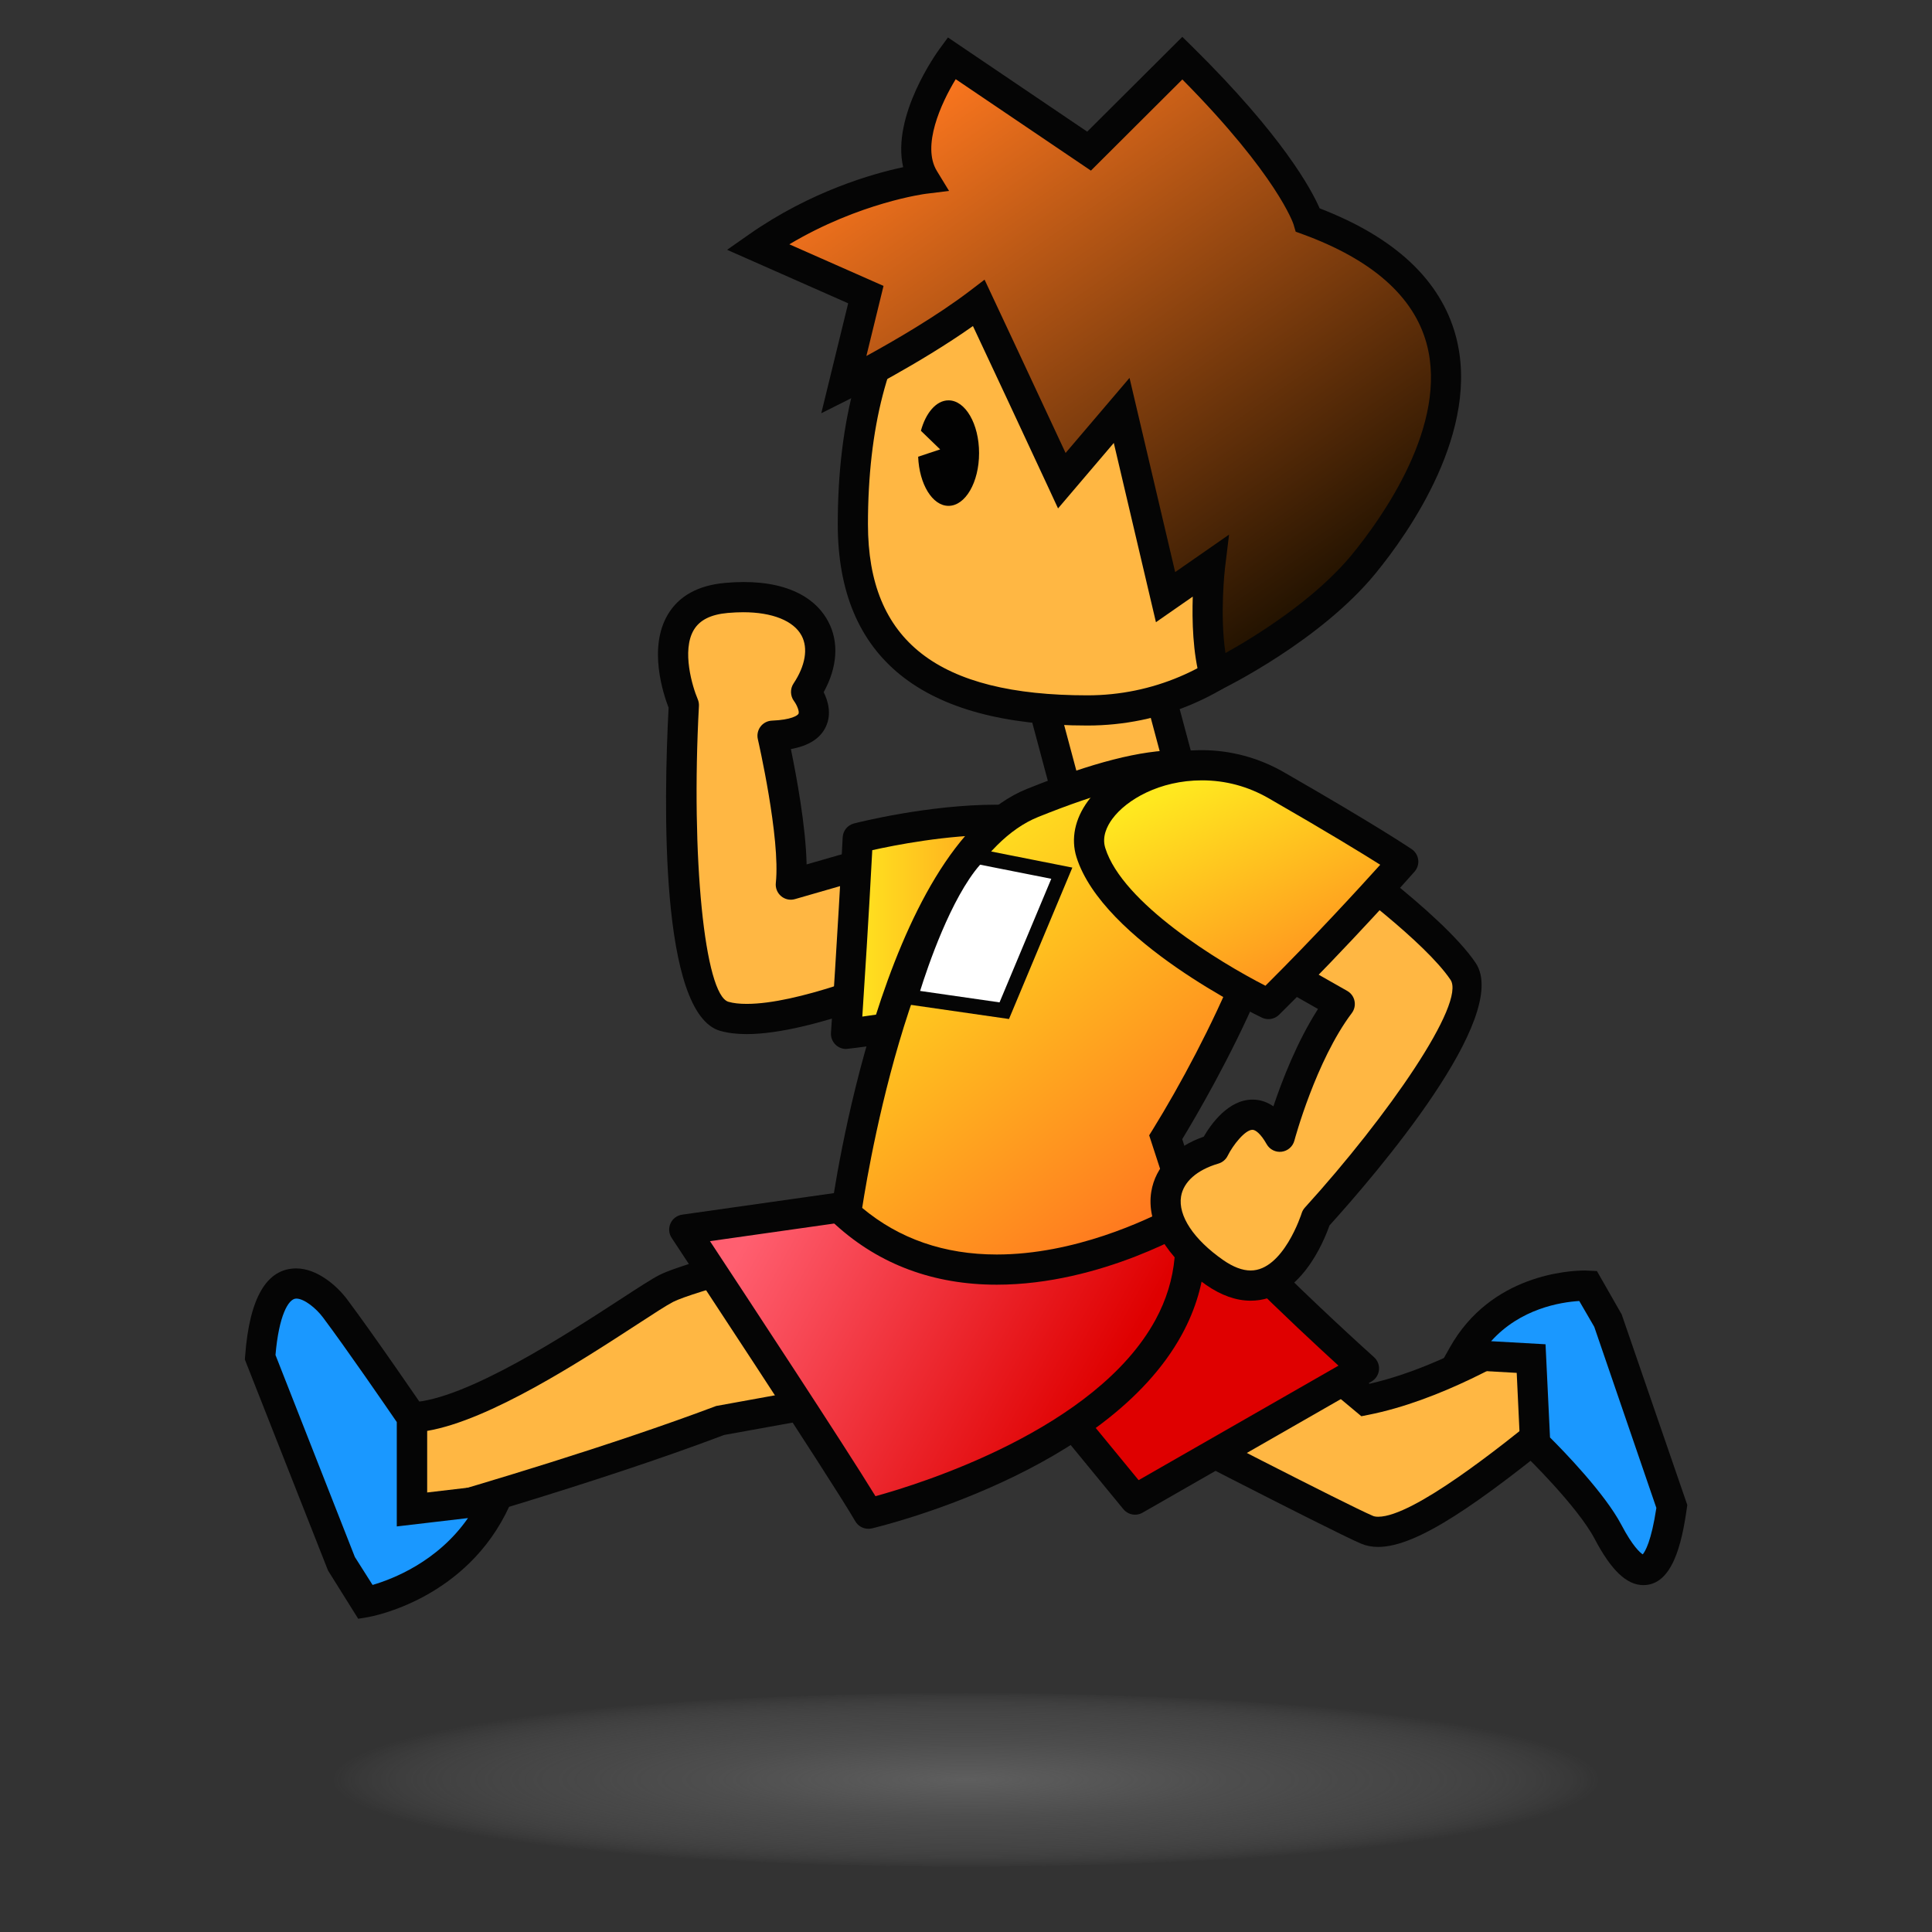 <?xml version="1.0" encoding="UTF-8"?>
<!-- Generated by phantom_svg. -->
<svg width="64px" height="64px" viewBox="0 0 64 64" preserveAspectRatio="none" xmlns="http://www.w3.org/2000/svg" xmlns:xlink="http://www.w3.org/1999/xlink" version="1.1">
  <rect x="0" y="0" width="64" height="64" fill="#333333" stroke="none"/>
  <g id="レイヤー_1">
  </g>
  <g id="_x35_._Activities__x2F__Work__x2F__Entertainment">
    <g id='_x31_F3C3_runner_1_'>
      <rect x='34.667' y='20.682' transform='matrix(0.966 -0.259 0.259 0.966 -4.836 10.259)' style='fill:#FFB743;' width='3.833' height='5.667'/>
      <path style='fill:#050505;' d='M35.111,27.36l-1.724-6.44l4.669-1.25l1.724,6.44
			L35.111,27.36z M34.612,21.627l1.206,4.509l2.737-0.732l-1.206-4.509
			L34.612,21.627z'/>
      <radialGradient id='SVGID_1_' cx='32' cy='58.96' r='21.001' gradientTransform='matrix(1 0 0 0.139 0 50.759)' gradientUnits='userSpaceOnUse'>
        <stop offset='0' style='stop-color:#5E5E5E'/>
        <stop offset='0.427' style='stop-color:#606060;stop-opacity:0.573'/>
        <stop offset='0.594' style='stop-color:#676767;stop-opacity:0.406'/>
        <stop offset='0.715' style='stop-color:#737373;stop-opacity:0.285'/>
        <stop offset='0.814' style='stop-color:#848484;stop-opacity:0.186'/>
        <stop offset='0.9' style='stop-color:#9B9B9B;stop-opacity:0.1'/>
        <stop offset='0.975' style='stop-color:#B6B6B6;stop-opacity:0.025'/>
        <stop offset='1' style='stop-color:#C1C1C1;stop-opacity:0'/>
      </radialGradient>
      <ellipse style='fill:url(#SVGID_1_);' cx='32' cy='58.96' rx='21.646' ry='2.875'/>
      <path style='fill:#FFB743;' d='M30.445,32.145c0,0-4.579,2.057-6.449,1.523
			C22.125,33.139,22.653,23.358,22.653,23.358s-1.416-3.297,1.407-3.551
			c2.822-0.256,3.785,1.4,2.641,3.118c0,0,1.056,1.365-1.11,1.448
			c0,0,0.775,3.357,0.605,4.931l5.07-1.462L30.445,32.145z'/>
      <path style='fill:#FFB743;' d='M37.156,46.562c0,0,7.107,3.678,8.125,4.112
			c1.02,0.434,3.34-1.218,6.32-3.644l0.322-3.806c0,0-3.459,2.512-6.691,3.153
			l-6.766-5.647L37.156,46.562z'/>
      <path style='fill:#FFB743;' d='M28.939,40.731c0,0-5.885,1.448-6.871,1.951
			c-0.986,0.504-5.915,4.169-8.424,4.271v3.389c0,0,5.841-1.636,10.256-3.3
			l8.671-1.565L28.939,40.731z'/>
      <path style='fill:#FFB743;' d='M44.383,15.176c0,4.616-3.742,8.358-8.359,8.358
			c-4.616,0-7.771-1.554-7.771-6.169c0-7.005,3.154-10.548,7.771-10.548
			C40.641,6.817,44.383,10.56,44.383,15.176z'/>
      <path style='fill:#050505;' d='M24.736,34.256c-0.332,0-0.627-0.036-0.877-0.107
			c-2.011-0.568-1.874-7.585-1.711-10.706c-0.175-0.452-0.683-1.982-0.024-3.088
			c0.366-0.614,1.002-0.965,1.892-1.045c1.715-0.157,2.906,0.317,3.419,1.277
			c0.363,0.678,0.306,1.518-0.149,2.341c0.139,0.283,0.271,0.717,0.073,1.142
			c-0.182,0.39-0.564,0.635-1.16,0.744c0.178,0.862,0.495,2.551,0.521,3.821
			l4.41-1.271c0.167-0.048,0.347-0.006,0.476,0.111
			c0.128,0.117,0.187,0.292,0.154,0.463l-0.821,4.302
			c-0.031,0.16-0.138,0.295-0.286,0.362
			C30.5,32.668,26.938,34.256,24.736,34.256z M24.62,20.281
			c-0.163,0-0.334,0.008-0.514,0.024c-0.56,0.05-0.927,0.234-1.123,0.562
			c-0.408,0.684-0.044,1.888,0.13,2.294c0.03,0.071,0.044,0.147,0.04,0.224
			c-0.27,4.998,0.188,9.578,0.979,9.801c0.162,0.047,0.364,0.069,0.604,0.069
			c1.688,0,4.448-1.116,5.268-1.465l0.619-3.242l-4.288,1.236
			c-0.161,0.047-0.333,0.01-0.46-0.098c-0.127-0.107-0.193-0.271-0.175-0.437
			c0.159-1.472-0.588-4.732-0.596-4.765c-0.033-0.145-0-0.297,0.09-0.416
			c0.09-0.118,0.229-0.19,0.378-0.196c0.645-0.025,0.854-0.173,0.88-0.229
			c0.035-0.072-0.053-0.29-0.148-0.417c-0.127-0.17-0.136-0.404-0.019-0.581
			c0.395-0.592,0.492-1.171,0.268-1.59C26.289,20.564,25.584,20.281,24.62,20.281z'/>
      <g>
        <linearGradient id='SVGID_2_' gradientUnits='userSpaceOnUse' x1='28.026' y1='30.702' x2='36.823' y2='30.702'>
          <stop offset='0' style='stop-color:#FFE81F'/>
          <stop offset='1' style='stop-color:#FF701F'/>
        </linearGradient>
        <path style='fill:url(#SVGID_2_);' d='M36.146,27.826c1.625,1.039,0.244,5.025-3.269,5.654
				c-3.509,0.629-4.852,0.768-4.852,0.768s0.227-3.322,0.389-6.485
				C28.415,27.763,33.85,26.357,36.146,27.826z'/>
        <path style='fill:#050505;' d='M28.026,34.748c-0.129,0-0.254-0.05-0.347-0.141
				c-0.106-0.103-0.162-0.246-0.152-0.394c0-0.001,0.227-3.318,0.388-6.477
				c0.011-0.218,0.163-0.404,0.375-0.458c0.098-0.025,2.432-0.622,4.729-0.622
				c1.477,0,2.62,0.251,3.396,0.748c0.746,0.478,1.06,1.429,0.838,2.546
				c-0.322,1.625-1.802,3.576-4.288,4.021c-3.487,0.625-4.833,0.767-4.888,0.772
				C28.061,34.747,28.043,34.748,28.026,34.748z M28.895,28.163
				c-0.117,2.229-0.261,4.469-0.33,5.513c0.696-0.095,2.042-0.296,4.224-0.688
				c2.025-0.362,3.225-1.929,3.483-3.231c0.139-0.698-0.009-1.262-0.396-1.509
				c-0.613-0.392-1.574-0.591-2.857-0.591
				C31.357,27.657,29.623,28,28.895,28.163z'/>
      </g>
      <path style='fill:#050505;' d='M45.655,51.244L45.655,51.244
			c-0.208,0-0.399-0.037-0.569-0.109c-1.023-0.437-7.868-3.978-8.159-4.128
			l-0.343-0.178l1.574-7.006l7.208,6.016c3.02-0.683,6.231-2.994,6.264-3.018
			l0.884-0.642l-0.432,5.105l-0.165,0.134
			C49.016,49.78,46.956,51.244,45.655,51.244z M37.729,46.296
			c1.431,0.738,6.887,3.551,7.749,3.919c0.045,0.02,0.104,0.029,0.178,0.029
			c1.159,0,4.065-2.328,5.466-3.467l0.217-2.556
			c-1.257,0.803-3.667,2.183-6.008,2.647l-0.234,0.047l-6.32-5.276L37.729,46.296z'/>
      <g>
        <path style='fill:#1A98FF;' d='M48.465,44.878l2.256,0.126l0.135,2.833
				c0,0,1.795,1.734,2.412,2.907c0.691,1.313,1.666,2.337,2.113-0.841l-2.096-6.112
				l-0.686-1.202C52.6,42.589,49.836,42.44,48.465,44.878z'/>
        <path style='fill:#050505;' d='M54.439,52.509L54.439,52.509
				c-0.552,0-1.064-0.487-1.614-1.532c-0.573-1.089-2.3-2.764-2.317-2.78
				l-0.143-0.138l-0.122-2.581l-2.607-0.146l0.394-0.699
				c1.362-2.423,3.969-2.546,4.478-2.546l0.392,0.018l0.821,1.438l2.173,6.312
				l-0.017,0.118C55.71,51.153,55.396,52.509,54.439,52.509z M51.346,47.618
				c0.448,0.446,1.815,1.851,2.364,2.894c0.375,0.712,0.618,0.92,0.708,0.978
				c0.079-0.093,0.284-0.431,0.451-1.538L52.812,43.953l-0.497-0.856
				c-0.626,0.039-1.95,0.252-2.92,1.332l1.803,0.102L51.346,47.618z'/>
      </g>
      <path style='fill:#050505;' d='M13.145,51.002v-4.528l0.479-0.02
			c1.792-0.073,5.139-2.25,6.937-3.419c0.597-0.389,1.029-0.67,1.28-0.798
			c1.009-0.515,6.371-1.842,6.979-1.991l0.318-0.078l4.328,5.656l-9.477,1.711
			c-4.297,1.628-10.151,3.272-10.21,3.289L13.145,51.002z M14.145,47.401v2.278
			c1.63-0.471,6.082-1.786,9.58-3.104l7.953-1.443l-2.936-3.836
			c-2.349,0.583-5.791,1.498-6.446,1.832c-0.204,0.104-0.661,0.401-1.189,0.745
			C19.245,45.084,16.223,47.05,14.145,47.401z'/>
      <g>
        <path style='fill:#1A98FF;' d='M16.425,49.676l-2.78,0.327v-3.049
				c0,0-1.637-2.399-2.545-3.611c-0.522-0.697-2.212-2.039-2.48,1.618
				l2.671,6.799l0.822,1.314C12.112,53.074,15.106,52.562,16.425,49.676z'/>
        <path style='fill:#050505;' d='M11.866,53.624l-1-1.599l-2.754-6.987l0.008-0.114
				c0.142-1.929,0.711-2.906,1.694-2.906c0.676,0,1.33,0.552,1.685,1.025
				c0.905,1.207,2.542,3.605,2.558,3.629l0.087,0.128v2.641l3.104-0.365
				l-0.37,0.809c-1.412,3.091-4.55,3.66-4.683,3.684L11.866,53.624z
				 M9.126,44.886l2.629,6.691l0.587,0.926c0.647-0.188,2.148-0.759,3.161-2.215
				l-2.359,0.277v-3.457c-0.35-0.511-1.673-2.436-2.445-3.466
				c-0.23-0.308-0.625-0.625-0.885-0.625C9.548,43.018,9.236,43.596,9.126,44.886z'/>
      </g>
      <g>
        <linearGradient id='SVGID_3_' gradientUnits='userSpaceOnUse' x1='26.156' y1='37.528' x2='37.989' y2='44.112'>
          <stop offset='0' style='stop-color:#FF5F70'/>
          <stop offset='1' style='stop-color:#DF0000'/>
        </linearGradient>
        <path style='fill:url(#SVGID_3_);' d='M31.267,41.967l6.333,7.709l7.584-4.345
				c0,0-5.77-5.2-6.17-6.429C39.014,38.902,32.601,39.424,31.267,41.967z'/>
        <path style='fill:#050505;' d='M37.6,50.176c-0.146,0-0.288-0.063-0.387-0.183
				l-6.333-7.709c-0.127-0.155-0.15-0.372-0.057-0.55
				c1.445-2.755,7.876-3.309,8.15-3.33c0.212-0.019,0.444,0.123,0.516,0.343
				c0.247,0.76,3.675,4.091,6.029,6.213c0.119,0.107,0.18,0.265,0.162,0.424
				c-0.017,0.16-0.109,0.302-0.248,0.381l-7.584,4.345
				C37.771,50.154,37.685,50.176,37.6,50.176z M31.882,41.928l5.836,7.104
				l6.621-3.793c-1.44-1.316-4.739-4.4-5.613-5.808
				C36.915,39.624,33.071,40.344,31.882,41.928z'/>
      </g>
      <g>
        <linearGradient id='SVGID_4_' gradientUnits='userSpaceOnUse' x1='25.39' y1='39.793' x2='36.601' y2='46.031'>
          <stop offset='0' style='stop-color:#FF5F70'/>
          <stop offset='1' style='stop-color:#DF0000'/>
        </linearGradient>
        <path style='fill:url(#SVGID_4_);' d='M29.517,39.76l-6.85,0.972c0,0,5.274,7.985,6.098,9.411
				c0,0,13.163-3.098,10.249-11.24L29.517,39.76z'/>
        <path style='fill:#050505;' d='M28.765,50.643c-0.176,0-0.342-0.093-0.433-0.25
				c-0.807-1.396-6.03-9.306-6.082-9.386c-0.095-0.143-0.109-0.324-0.039-0.48
				s0.216-0.266,0.386-0.29l6.85-0.972l9.522-0.86
				c0.221-0.016,0.439,0.116,0.516,0.329c0.696,1.945,0.586,3.784-0.329,5.466
				c-2.473,4.548-9.958,6.355-10.275,6.43
				C28.841,50.639,28.803,50.643,28.765,50.643z M23.519,41.115
				c1.194,1.812,4.462,6.781,5.482,8.448c1.491-0.41,7.305-2.215,9.277-5.844
				c0.715-1.315,0.844-2.755,0.385-4.284l-9.102,0.822L23.519,41.115z'/>
      </g>
      <path style='fill:#050505;' d='M36.023,24.034c-5.488,0-8.271-2.244-8.271-6.669
			c0-6.918,3.092-11.048,8.271-11.048c4.885,0,8.859,3.974,8.859,8.858
			S40.908,24.034,36.023,24.034z M36.023,7.317c-4.621,0-7.271,3.662-7.271,10.048
			c0,3.868,2.31,5.669,7.271,5.669c4.334,0,7.859-3.525,7.859-7.858
			S40.357,7.317,36.023,7.317z'/>
      <g>
        <linearGradient id='SVGID_5_' gradientUnits='userSpaceOnUse' x1='31.138' y1='2.193' x2='43.728' y2='20.185'>
          <stop offset='0' style='stop-color:#FF781F'/>
          <stop offset='1' style='stop-color:#1F1100'/>
        </linearGradient>
        <path style='fill:url(#SVGID_5_);' d='M43.33,7.293c0,0-0.512-1.762-4.162-5.367l-3.092,3.081
				l-4.556-3.081c0,0-1.83,2.498-0.913,3.998c0,0-2.771,0.336-5.508,2.252
				l3.583,1.583l-0.733,2.998c0,0,2.658-1.333,4.476-2.719
				c0,0,1.667,3.553,2.749,5.886l1.982-2.328l1.454,6.186l1.474-1.024
				c0,0-0.261,2.153,0.159,3.63c0,0,3.16-1.537,4.94-3.713
				C47.713,15.583,50.5,9.917,43.33,7.293z'/>
        <path style='fill:#050505;' d='M39.926,23.097l-0.163-0.574
				c-0.252-0.884-0.277-1.971-0.251-2.76l-1.22,0.848l-1.396-5.938l-1.847,2.169
				l-0.328-0.708c-0.822-1.771-1.98-4.246-2.491-5.333
				c-1.774,1.254-3.956,2.353-4.057,2.403l-0.967,0.485l0.891-3.642l-4.011-1.772
				l0.727-0.509c2.051-1.436,4.104-2.015,5.106-2.228
				c-0.394-1.706,1.125-3.808,1.198-3.908l0.285-0.389l4.613,3.12l3.151-3.14
				l0.354,0.348c2.975,2.938,3.925,4.711,4.195,5.333
				c2.487,0.956,4.002,2.372,4.505,4.209c0.859,3.139-1.566,6.555-2.649,7.878
				c-1.828,2.235-4.976,3.781-5.108,3.846L39.926,23.097z M40.714,17.71
				l-0.134,1.106c-0.002,0.018-0.179,1.529,0.015,2.817
				c0.97-0.54,2.957-1.756,4.202-3.277c0.984-1.203,3.194-4.291,2.459-6.981
				c-0.427-1.559-1.806-2.775-4.098-3.614L42.921,7.675l-0.071-0.243
				c-0.003-0.012-0.529-1.612-3.683-4.8l-3.029,3.02l-4.479-3.029
				c-0.49,0.806-1.129,2.213-0.624,3.04l0.404,0.662l-0.771,0.095
				c-0.024,0.003-2.192,0.286-4.52,1.673l3.12,1.378L28.7,11.793
				c0.927-0.508,2.337-1.326,3.422-2.153l0.493-0.376l0.263,0.561
				c0,0,1.361,2.899,2.421,5.18l2.118-2.487l1.512,6.433L40.714,17.71z'/>
      </g>
      <g>
        <linearGradient id='SVGID_6_' gradientUnits='userSpaceOnUse' x1='30.427' y1='27.616' x2='40.098' y2='40.204'>
          <stop offset='0' style='stop-color:#FFE81F'/>
          <stop offset='1' style='stop-color:#FF701F'/>
        </linearGradient>
        <path style='fill:url(#SVGID_6_);' d='M28.026,40.21c0,0,1.588-11.767,6.183-13.613
				c4.594-1.848,6.812-1.698,8,0.826c1.189,2.525-3.594,10.251-3.594,10.251L39.438,40.2
				C39.438,40.2,32.621,44.37,28.026,40.21z'/>
        <path style='fill:#050505;' d='M33.019,42.557c-2.087,0-3.88-0.665-5.328-1.976
				l-0.195-0.177l0.035-0.261c0.066-0.493,1.682-12.078,6.492-14.011
				c2.176-0.875,3.771-1.283,5.018-1.283c1.713,0,2.864,0.75,3.621,2.36
				c1.196,2.54-2.637,9.107-3.499,10.528l0.873,2.683l-0.337,0.206
				C39.569,40.705,36.504,42.557,33.019,42.557z M28.561,40.013
				c1.223,1.024,2.722,1.544,4.458,1.544c2.567,0,4.953-1.132,5.816-1.592
				l-0.767-2.356l0.122-0.197c1.794-2.898,4.348-8.115,3.566-9.775
				c-0.589-1.252-1.401-1.786-2.717-1.786c-1.115,0-2.591,0.385-4.645,1.211
				C30.489,28.631,28.829,38.283,28.561,40.013z'/>
      </g>
      <g>
        <path style='fill:#FFFFFF;' d='M30.156,33.032c0,0,0.943-3.32,2.222-4.66l2.796,0.554
				l-1.906,4.555L30.156,33.032z'/>
        <path style='fill:#050505;' d='M33.424,33.756l-3.586-0.517l0.078-0.275
				c0.04-0.138,0.976-3.396,2.282-4.764l0.095-0.1l3.23,0.64L33.424,33.756z
				 M30.48,32.826l2.631,0.379l1.714-4.094l-2.358-0.467
				C31.498,29.75,30.727,32.037,30.48,32.826z'/>
      </g>
      <path style='fill:#020202;' d='M31.421,13.262c-0.406,0-0.753,0.414-0.915,1.008l0.638,0.617
			l-0.729,0.242c0.036,0.908,0.47,1.628,1.006,1.628
			c0.56,0,1.012-0.782,1.012-1.748C32.433,14.044,31.98,13.262,31.421,13.262z'/>
      <path style='fill:#FFB743;' d='M43.605,27.926c0,0,3.77,2.638,4.859,4.248
			c1.092,1.609-4.867,8.165-4.867,8.165s-1.035,3.435-3.361,1.813
			c-2.326-1.619-1.998-3.506-0.018-4.086c0,0,1.125-2.267,2.178-0.41
			c0,0,0.725-2.725,1.986-4.396l-3.865-2.196L43.605,27.926z'/>
      <path style='fill:#050505;' d='M41.43,43.087c-0.482,0-0.979-0.176-1.479-0.524
			c-1.322-0.921-1.983-2.046-1.813-3.088c0.135-0.824,0.764-1.48,1.738-1.822
			c0.239-0.412,0.813-1.227,1.615-1.227c0.246,0,0.478,0.074,0.692,0.223
			c0.283-0.846,0.784-2.147,1.478-3.225l-3.39-1.926
			c-0.135-0.077-0.227-0.212-0.248-0.366s0.03-0.309,0.139-0.419l3.088-3.138
			c0.171-0.174,0.444-0.198,0.644-0.059c0.156,0.11,3.857,2.71,4.986,4.377
			c1.198,1.767-3.305,7.006-4.84,8.703C43.863,41.103,43.07,43.087,41.43,43.087
			z M41.49,37.426c-0.245,0-0.645,0.503-0.823,0.863
			c-0.062,0.125-0.174,0.218-0.308,0.257c-0.706,0.207-1.156,0.604-1.235,1.09
			c-0.104,0.637,0.419,1.425,1.397,2.106c0.329,0.229,0.635,0.345,0.908,0.345
			c1.081,0,1.684-1.874,1.689-1.894c0.021-0.07,0.059-0.136,0.108-0.19
			c2.75-3.026,5.344-6.781,4.823-7.548c-0.84-1.241-3.447-3.191-4.389-3.874
			l-2.332,2.369l3.3,1.875c0.125,0.071,0.214,0.192,0.242,0.333
			c0.029,0.142-0.004,0.288-0.09,0.402c-1.189,1.576-1.896,4.198-1.902,4.225
			c-0.053,0.196-0.218,0.341-0.42,0.367c-0.2,0.026-0.398-0.072-0.498-0.249
			C41.762,37.551,41.587,37.426,41.49,37.426z'/>
      <g>
        <linearGradient id='SVGID_7_' gradientUnits='userSpaceOnUse' x1='39.984' y1='25.626' x2='44.484' y2='35.126'>
          <stop offset='0' style='stop-color:#FFE81F'/>
          <stop offset='1' style='stop-color:#FF701F'/>
        </linearGradient>
        <path style='fill:url(#SVGID_7_);' d='M36.137,28.241c-0.576-1.84,3.045-4.006,6.139-2.231
				c3.092,1.775,4.209,2.532,4.209,2.532s-2.102,2.384-4.467,4.718
				C42.018,33.26,36.951,30.844,36.137,28.241z'/>
        <path style='fill:#050505;' d='M42.018,33.76c-0.073,0-0.146-0.016-0.215-0.049
				c-0.215-0.103-5.273-2.542-6.144-5.32c-0.188-0.604-0.054-1.263,0.381-1.855
				c0.753-1.024,2.234-1.686,3.776-1.686c0.943,0,1.879,0.251,2.708,0.727
				c3.072,1.764,4.194,2.521,4.24,2.552c0.119,0.081,0.197,0.208,0.216,0.351
				c0.018,0.143-0.026,0.286-0.121,0.394c-0.021,0.024-2.141,2.424-4.49,4.743
				C42.273,33.71,42.146,33.76,42.018,33.76z M39.816,25.85
				c-1.403,0-2.503,0.642-2.97,1.278c-0.171,0.232-0.351,0.589-0.232,0.964
				c0.571,1.825,3.771,3.778,5.305,4.562c1.637-1.63,3.124-3.255,3.803-4.008
				c-0.589-0.372-1.753-1.086-3.695-2.202
				C41.34,26.049,40.596,25.85,39.816,25.85z'/>
      </g>
    </g>
  </g>
</svg>